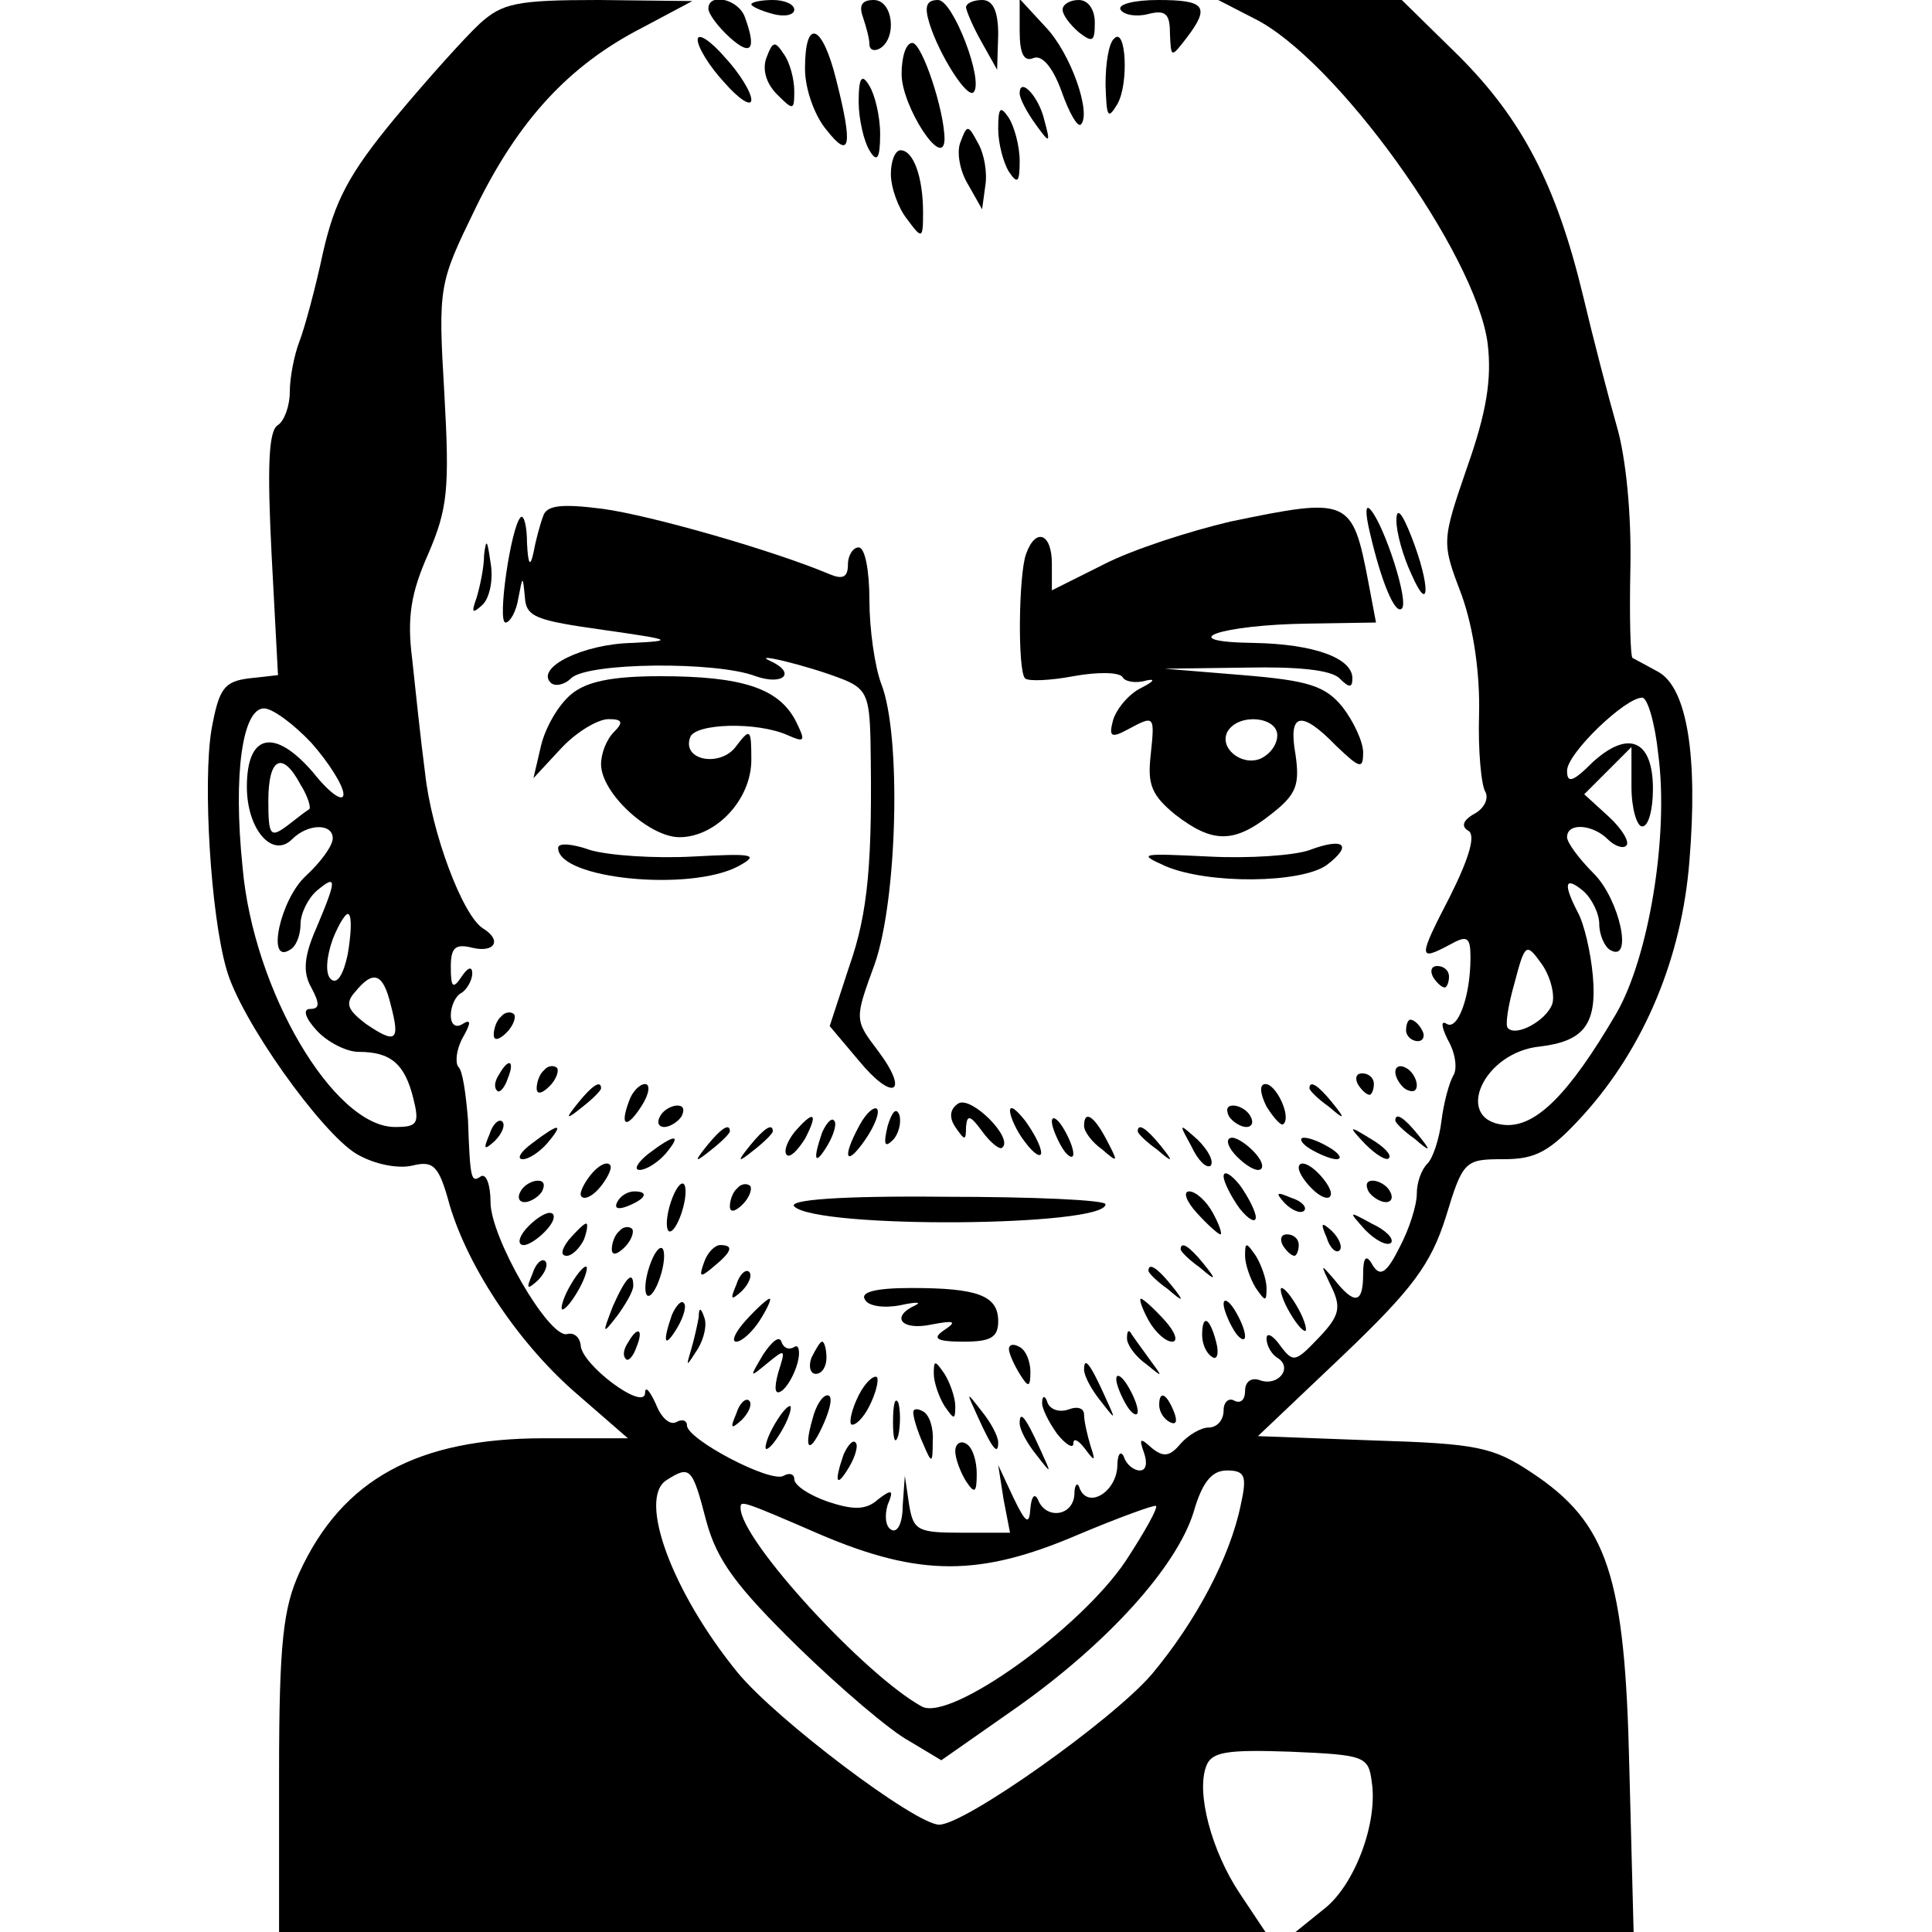 <?xml version="1.0" standalone="no"?>
<!DOCTYPE svg PUBLIC "-//W3C//DTD SVG 20010904//EN"
 "http://www.w3.org/TR/2001/REC-SVG-20010904/DTD/svg10.dtd">
<svg version="1.0" xmlns="http://www.w3.org/2000/svg"
 width="180pt" height="180pt" viewBox="0 0 180 180"
 preserveAspectRatio="xMidYMid meet">
<g transform="translate(0,180) scale(0.1,-0.1)"
fill="#000000" stroke="none">
<path d="M447 1778 c-14 -13 -49 -52 -79 -88 -43 -52 -56 -77 -67 -125 -7 -33
-17 -70 -22 -83 -5 -13 -9 -34 -9 -47 0 -13 -5 -27 -11 -31 -9 -5 -10 -40 -6
-120 l6 -113 -27 -3 c-23 -3 -28 -9 -35 -48 -8 -48 -1 -171 14 -223 13 -47 88
-152 121 -172 17 -10 39 -14 52 -11 20 5 25 0 35 -37 18 -60 66 -131 120 -177
l46 -40 -78 0 c-118 0 -188 -38 -228 -125 -15 -33 -19 -65 -19 -187 l0 -148
460 0 459 0 -24 36 c-26 39 -41 94 -31 119 5 13 20 15 78 13 69 -3 73 -4 76
-28 6 -38 -16 -97 -45 -119 l-26 -21 158 0 157 0 -4 153 c-4 179 -20 228 -91
275 -36 24 -51 27 -148 30 l-107 4 79 75 c65 62 82 85 96 129 16 53 18 54 54
54 30 0 43 7 74 41 57 63 92 147 99 237 8 97 -2 161 -29 176 -11 6 -22 12 -24
13 -2 1 -3 39 -2 84 1 49 -4 103 -13 133 -8 28 -22 82 -31 120 -25 104 -57
165 -116 224 l-53 52 -85 0 -86 0 33 -17 c76 -37 207 -219 218 -303 4 -33 -1
-64 -19 -115 -24 -70 -24 -70 -5 -120 11 -31 17 -73 16 -111 -1 -33 2 -66 6
-72 3 -6 -1 -15 -10 -20 -11 -6 -13 -12 -6 -16 7 -4 1 -25 -17 -61 -30 -58
-30 -61 0 -45 16 9 19 7 19 -12 0 -37 -12 -68 -22 -62 -6 4 -5 -3 1 -15 7 -12
9 -27 5 -33 -4 -7 -9 -26 -11 -42 -2 -17 -8 -35 -13 -40 -6 -6 -10 -18 -10
-28 0 -11 -7 -33 -16 -50 -12 -24 -18 -28 -25 -17 -6 11 -9 8 -9 -8 0 -28 -8
-29 -27 -5 -13 15 -13 15 -3 -6 10 -20 8 -28 -11 -48 -22 -23 -24 -24 -36 -8
-7 10 -13 13 -13 7 0 -7 5 -15 10 -18 15 -9 1 -27 -16 -21 -8 3 -14 -1 -14
-10 0 -8 -4 -12 -10 -9 -5 3 -10 -1 -10 -9 0 -9 -6 -16 -14 -16 -7 0 -19 -7
-26 -15 -10 -12 -16 -13 -27 -4 -11 10 -12 9 -7 -5 3 -9 2 -16 -4 -16 -6 0
-13 6 -15 13 -3 6 -6 2 -6 -9 -1 -24 -27 -40 -35 -21 -2 7 -5 4 -5 -5 -1 -21
-27 -24 -34 -5 -3 6 -6 3 -7 -8 -1 -16 -4 -15 -16 10 l-14 30 5 -32 6 -31 -45
0 c-41 0 -45 2 -49 26 l-4 27 -2 -28 c0 -16 -5 -26 -11 -22 -5 3 -6 13 -3 23
6 14 4 15 -9 5 -11 -10 -23 -10 -47 -2 -17 6 -31 15 -31 21 0 5 -5 6 -10 3
-12 -7 -90 34 -90 47 0 5 -5 6 -10 3 -6 -3 -14 4 -19 17 -6 13 -10 17 -10 10
-1 -17 -60 27 -60 45 -1 7 -6 12 -13 10 -17 -3 -71 90 -71 123 0 16 -4 27 -9
24 -9 -6 -10 -4 -12 53 -2 24 -5 46 -9 49 -3 4 -2 16 4 27 8 14 8 18 0 13 -6
-4 -11 -1 -11 8 0 8 4 18 10 21 5 3 10 12 10 18 0 7 -4 6 -10 -3 -8 -12 -10
-10 -10 9 0 18 4 22 20 18 21 -5 28 7 10 18 -19 12 -48 89 -54 145 -4 30 -9
78 -12 106 -5 39 -1 62 15 98 18 42 20 60 15 149 -6 101 -5 103 29 173 40 82
87 133 155 168 l47 25 -87 1 c-77 0 -90 -3 -111 -22z m1098 -681 c10 -76 -9
-189 -39 -241 -45 -77 -76 -107 -105 -104 -47 5 -19 68 34 73 41 5 53 21 49
66 -2 22 -8 48 -14 59 -14 27 -12 34 5 20 8 -7 15 -21 15 -31 0 -10 5 -21 10
-24 22 -13 9 47 -15 71 -14 14 -25 29 -25 34 0 14 24 12 38 -2 6 -6 14 -9 17
-6 4 3 -4 16 -16 27 l-23 21 22 22 22 22 0 -37 c0 -20 5 -37 10 -37 6 0 10 16
10 35 0 46 -23 55 -56 25 -19 -19 -24 -20 -24 -8 0 16 54 68 70 68 5 0 12 -24
15 -53z m-1255 11 c16 -18 30 -40 30 -48 0 -8 -13 1 -28 20 -36 42 -62 37 -62
-13 0 -40 24 -67 42 -49 15 15 38 15 38 1 0 -7 -11 -22 -25 -35 -24 -22 -37
-83 -15 -69 6 3 10 14 10 24 0 10 7 24 15 31 19 16 19 11 0 -34 -12 -27 -13
-42 -5 -56 8 -15 8 -20 -1 -20 -7 0 -5 -8 6 -20 10 -11 28 -20 39 -20 30 0 43
-11 51 -43 6 -24 4 -27 -17 -27 -57 0 -132 127 -142 242 -9 87 0 148 20 148 8
0 28 -15 44 -32z m-10 -39 c7 -11 10 -22 8 -23 -2 -1 -11 -8 -20 -15 -16 -12
-18 -10 -18 23 0 40 13 47 30 15z m44 -158 c-4 -19 -10 -29 -16 -23 -5 5 -4
20 2 37 6 15 13 26 15 23 3 -3 2 -19 -1 -37z m1122 -47 c-6 -15 -33 -30 -41
-22 -3 2 0 21 6 42 10 38 11 38 26 17 8 -12 12 -29 9 -37z m-1082 0 c9 -34 5
-37 -23 -18 -17 13 -20 19 -10 30 17 21 26 17 33 -12z m294 -481 c10 -37 28
-61 85 -117 40 -39 87 -79 104 -88 l30 -18 70 49 c85 60 149 131 165 182 8 28
17 39 31 39 17 0 19 -5 13 -32 -10 -49 -42 -109 -83 -158 -37 -43 -174 -140
-198 -140 -22 0 -152 98 -188 142 -61 75 -93 162 -66 179 22 14 24 12 37 -38z
m107 -13 c92 -39 148 -39 239 0 38 16 71 28 73 27 2 -2 -11 -25 -28 -51 -42
-63 -163 -150 -190 -136 -53 29 -169 155 -169 185 0 7 -1 8 75 -25z"/>
<path d="M660 1792 c0 -5 9 -17 20 -27 20 -18 25 -11 14 19 -6 17 -34 23 -34
8z"/>
<path d="M700 1796 c0 -2 9 -6 20 -9 11 -3 20 -1 20 4 0 5 -9 9 -20 9 -11 0
-20 -2 -20 -4z"/>
<path d="M804 1784 c3 -9 6 -20 6 -25 0 -6 5 -7 10 -4 16 10 12 45 -6 45 -11
0 -14 -5 -10 -16z"/>
<path d="M866 1778 c9 -29 35 -70 41 -64 10 10 -19 86 -33 86 -11 0 -13 -6 -8
-22z"/>
<path d="M900 1793 c1 -5 7 -19 15 -33 l14 -25 1 33 c0 22 -5 32 -15 32 -8 0
-15 -3 -15 -7z"/>
<path d="M950 1771 c0 -21 4 -29 13 -25 8 3 18 -9 26 -31 7 -20 15 -34 18 -31
10 10 -9 66 -33 91 l-24 26 0 -30z"/>
<path d="M990 1791 c0 -5 7 -14 15 -21 13 -10 15 -9 15 9 0 12 -6 21 -15 21
-8 0 -15 -4 -15 -9z"/>
<path d="M1044 1791 c3 -5 15 -7 26 -4 16 4 20 0 20 -18 1 -23 1 -23 15 -5 23
30 18 36 -26 36 -22 0 -38 -4 -35 -9z"/>
<path d="M650 1763 c0 -7 11 -25 25 -40 13 -15 25 -23 25 -16 0 7 -11 25 -25
40 -13 15 -25 23 -25 16z"/>
<path d="M750 1736 c0 -19 9 -44 20 -57 22 -28 25 -16 9 47 -13 52 -29 58 -29
10z"/>
<path d="M1038 1764 c-5 -4 -8 -23 -8 -43 1 -30 2 -33 11 -18 11 19 8 73 -3
61z"/>
<path d="M714 1746 c-4 -11 0 -24 10 -34 15 -15 16 -15 16 3 0 11 -4 27 -10
35 -8 12 -10 12 -16 -4z"/>
<path d="M840 1731 c0 -30 39 -90 40 -61 0 27 -21 90 -30 90 -6 0 -10 -13 -10
-29z"/>
<path d="M800 1705 c0 -16 5 -37 10 -45 7 -12 10 -8 10 15 0 17 -5 37 -10 45
-7 12 -10 8 -10 -15z"/>
<path d="M950 1713 c0 -5 7 -18 15 -29 13 -18 14 -18 8 4 -5 22 -23 41 -23 25z"/>
<path d="M930 1680 c0 -14 5 -32 10 -40 8 -12 10 -10 10 10 0 14 -5 32 -10 40
-8 12 -10 10 -10 -10z"/>
<path d="M895 1668 c-4 -9 -1 -27 7 -40 l13 -23 3 22 c2 12 -1 30 -7 40 -9 17
-10 17 -16 1z"/>
<path d="M830 1638 c0 -13 7 -32 15 -42 14 -19 15 -19 15 6 0 33 -9 58 -21 58
-5 0 -9 -10 -9 -22z"/>
<path d="M506 1319 c-3 -8 -7 -23 -9 -34 -3 -14 -5 -11 -6 9 0 16 -3 27 -6 24
-9 -9 -22 -98 -14 -98 4 0 10 10 12 23 4 21 4 21 6 1 1 -19 10 -22 74 -31 63
-9 66 -10 26 -12 -46 -1 -90 -23 -76 -37 4 -4 13 -2 19 4 15 15 136 16 172 2
26 -9 38 3 14 14 -20 9 34 -4 65 -16 24 -9 27 -16 28 -57 2 -114 -2 -161 -20
-212 l-18 -55 27 -32 c32 -39 48 -31 18 9 -22 29 -22 29 -3 81 21 60 25 213 6
261 -6 16 -11 51 -11 78 0 27 -4 49 -10 49 -5 0 -10 -7 -10 -16 0 -12 -5 -14
-17 -9 -52 22 -167 55 -212 61 -39 5 -52 3 -55 -7z"/>
<path d="M1146 1314 c-38 -9 -91 -26 -118 -40 l-48 -24 0 25 c0 28 -15 34 -24
9 -7 -19 -8 -109 -1 -116 3 -3 24 -2 45 2 22 4 43 4 46 -1 2 -4 12 -6 22 -3 9
2 7 -1 -5 -7 -12 -6 -23 -20 -26 -30 -4 -15 -2 -17 13 -9 26 14 26 14 22 -24
-3 -27 1 -37 23 -55 35 -27 55 -27 90 1 23 18 26 27 22 55 -7 39 5 42 38 8 22
-21 25 -22 25 -6 0 10 -9 29 -19 42 -16 20 -32 25 -93 30 l-73 6 76 1 c47 1
79 -2 87 -10 9 -9 12 -9 12 0 0 19 -36 32 -92 33 -77 1 -31 17 51 18 l63 1 -7
37 c-15 79 -18 80 -129 57z m44 -199 c0 -9 -7 -18 -16 -22 -18 -7 -39 11 -30
26 11 17 46 13 46 -4z"/>
<path d="M1276 1305 c11 -48 24 -78 30 -72 7 6 -16 77 -29 92 -5 6 -5 -3 -1
-20z"/>
<path d="M1301 1315 c0 -11 6 -33 14 -50 17 -39 18 -11 0 35 -9 23 -14 28 -14
15z"/>
<path d="M451 1283 c0 -12 -4 -30 -7 -40 -5 -14 -4 -15 5 -7 7 6 11 24 8 40
-3 21 -4 23 -6 7z"/>
<path d="M532 1153 c-12 -10 -24 -31 -28 -48 l-7 -30 26 28 c14 15 34 27 44
27 13 0 14 -3 5 -12 -7 -7 -12 -20 -12 -30 0 -27 45 -68 73 -68 34 0 67 35 67
72 0 29 -1 30 -14 13 -14 -20 -51 -14 -43 8 4 13 62 15 91 2 16 -7 17 -6 7 14
-16 30 -50 41 -126 41 -45 0 -69 -5 -83 -17z"/>
<path d="M520 1010 c0 -29 123 -41 168 -17 20 11 14 12 -42 9 -36 -2 -79 1
-96 6 -17 6 -30 7 -30 2z"/>
<path d="M1220 1008 c-14 -5 -56 -8 -94 -6 -63 3 -67 3 -40 -9 40 -17 126 -16
150 1 25 19 16 26 -16 14z"/>
<path d="M1335 890 c3 -5 8 -10 11 -10 2 0 4 5 4 10 0 6 -5 10 -11 10 -5 0 -7
-4 -4 -10z"/>
<path d="M467 853 c-4 -3 -7 -11 -7 -17 0 -6 5 -5 12 2 6 6 9 14 7 17 -3 3 -9
2 -12 -2z"/>
<path d="M1310 840 c0 -5 5 -10 11 -10 5 0 7 5 4 10 -3 6 -8 10 -11 10 -2 0
-4 -4 -4 -10z"/>
<path d="M465 799 c-4 -6 -5 -12 -2 -15 2 -3 7 2 10 11 7 17 1 20 -8 4z"/>
<path d="M507 803 c-4 -3 -7 -11 -7 -17 0 -6 5 -5 12 2 6 6 9 14 7 17 -3 3 -9
2 -12 -2z"/>
<path d="M1300 801 c0 -5 5 -13 10 -16 6 -3 10 -2 10 4 0 5 -4 13 -10 16 -5 3
-10 2 -10 -4z"/>
<path d="M1265 790 c3 -5 8 -10 11 -10 2 0 4 5 4 10 0 6 -5 10 -11 10 -5 0 -7
-4 -4 -10z"/>
<path d="M539 773 c-13 -16 -12 -17 4 -4 9 7 17 15 17 17 0 8 -8 3 -21 -13z"/>
<path d="M586 774 c-9 -24 -2 -26 12 -4 7 11 8 20 3 20 -5 0 -12 -7 -15 -16z"/>
<path d="M1180 769 c7 -11 14 -19 16 -16 7 7 -7 37 -17 37 -6 0 -5 -9 1 -21z"/>
<path d="M1220 786 c0 -2 8 -10 18 -17 15 -13 16 -12 3 4 -13 16 -21 21 -21
13z"/>
<path d="M893 772 c-8 -5 -9 -13 -3 -22 9 -13 10 -13 10 0 1 12 4 11 15 -4 8
-11 17 -18 19 -15 10 9 -29 48 -41 41z"/>
<path d="M615 760 c-3 -5 -2 -10 4 -10 5 0 13 5 16 10 3 6 2 10 -4 10 -5 0
-13 -4 -16 -10z"/>
<path d="M801 752 c-17 -31 -13 -40 5 -14 9 13 14 26 11 29 -3 2 -10 -4 -16
-15z"/>
<path d="M827 751 c-4 -17 -3 -21 5 -13 5 5 8 16 6 23 -3 8 -7 3 -11 -10z"/>
<path d="M941 765 c0 -5 6 -19 14 -29 8 -11 15 -15 15 -10 0 6 -7 19 -15 30
-8 10 -14 15 -14 9z"/>
<path d="M1145 760 c3 -5 11 -10 16 -10 6 0 7 5 4 10 -3 6 -11 10 -16 10 -6 0
-7 -4 -4 -10z"/>
<path d="M456 743 c-6 -14 -5 -15 5 -6 7 7 10 15 7 18 -3 3 -9 -2 -12 -12z"/>
<path d="M740 745 c-7 -9 -10 -18 -7 -21 3 -3 10 4 17 15 13 25 8 27 -10 6z"/>
<path d="M766 745 c-9 -26 -7 -32 5 -12 6 10 9 21 6 23 -2 3 -7 -2 -11 -11z"/>
<path d="M980 755 c0 -5 5 -17 10 -25 5 -8 10 -10 10 -5 0 6 -5 17 -10 25 -5
8 -10 11 -10 5z"/>
<path d="M1010 751 c0 -5 7 -15 17 -22 15 -13 15 -12 4 9 -12 23 -21 28 -21
13z"/>
<path d="M1300 756 c0 -2 8 -10 18 -17 15 -13 16 -12 3 4 -13 16 -21 21 -21
13z"/>
<path d="M496 735 c-11 -8 -15 -15 -9 -15 6 0 16 7 23 15 16 19 11 19 -14 0z"/>
<path d="M659 733 c-13 -16 -12 -17 4 -4 9 7 17 15 17 17 0 8 -8 3 -21 -13z"/>
<path d="M699 733 c-13 -16 -12 -17 4 -4 9 7 17 15 17 17 0 8 -8 3 -21 -13z"/>
<path d="M1060 746 c0 -2 8 -10 18 -17 15 -13 16 -12 3 4 -13 16 -21 21 -21
13z"/>
<path d="M1110 732 c6 -13 14 -21 18 -18 3 4 -2 14 -12 24 -18 16 -18 16 -6
-6z"/>
<path d="M1272 734 c10 -10 20 -16 22 -13 3 3 -5 11 -17 18 -21 13 -21 12 -5
-5z"/>
<path d="M604 725 c-10 -8 -14 -15 -8 -15 6 0 17 7 24 15 16 19 9 19 -16 0z"/>
<path d="M1150 725 c7 -8 17 -15 22 -15 6 0 5 7 -2 15 -7 8 -17 15 -22 15 -6
0 -5 -7 2 -15z"/>
<path d="M1220 730 c8 -5 20 -10 25 -10 6 0 3 5 -5 10 -8 5 -19 10 -25 10 -5
0 -3 -5 5 -10z"/>
<path d="M550 705 c-7 -9 -11 -18 -8 -20 3 -3 11 1 18 10 7 9 11 18 8 20 -3 3
-11 -1 -18 -10z"/>
<path d="M1210 712 c0 -5 7 -15 15 -22 8 -7 15 -8 15 -2 0 5 -7 15 -15 22 -8
7 -15 8 -15 2z"/>
<path d="M1140 704 c0 -5 7 -19 15 -30 8 -10 15 -14 15 -8 0 5 -7 19 -15 30
-8 10 -15 14 -15 8z"/>
<path d="M485 690 c-3 -5 -2 -10 4 -10 5 0 13 5 16 10 3 6 2 10 -4 10 -5 0
-13 -4 -16 -10z"/>
<path d="M625 680 c-4 -12 -5 -24 -2 -27 3 -2 8 5 12 17 4 12 5 24 2 27 -3 2
-8 -5 -12 -17z"/>
<path d="M687 693 c-4 -3 -7 -11 -7 -17 0 -6 5 -5 12 2 6 6 9 14 7 17 -3 3 -9
2 -12 -2z"/>
<path d="M1275 690 c3 -5 11 -10 16 -10 6 0 7 5 4 10 -3 6 -11 10 -16 10 -6 0
-7 -4 -4 -10z"/>
<path d="M575 680 c-3 -6 1 -7 9 -4 18 7 21 14 7 14 -6 0 -13 -4 -16 -10z"/>
<path d="M740 676 c21 -21 290 -19 290 2 0 4 -67 7 -150 7 -99 1 -146 -3 -140
-9z"/>
<path d="M1115 670 c10 -11 20 -20 22 -20 2 0 -1 9 -7 20 -6 11 -16 20 -22 20
-6 0 -3 -9 7 -20z"/>
<path d="M1197 679 c7 -7 15 -10 18 -7 3 3 -2 9 -12 12 -14 6 -15 5 -6 -5z"/>
<path d="M490 655 c-7 -8 -8 -15 -2 -15 5 0 15 7 22 15 7 8 8 15 2 15 -5 0
-15 -7 -22 -15z"/>
<path d="M1272 654 c10 -10 20 -15 24 -12 3 4 -5 12 -18 18 -22 12 -22 12 -6
-6z"/>
<path d="M530 645 c-7 -9 -8 -15 -2 -15 5 0 12 7 16 15 3 8 4 15 2 15 -2 0 -9
-7 -16 -15z"/>
<path d="M577 653 c-4 -3 -7 -11 -7 -17 0 -6 5 -5 12 2 6 6 9 14 7 17 -3 3 -9
2 -12 -2z"/>
<path d="M1236 647 c3 -10 9 -15 12 -12 3 3 0 11 -7 18 -10 9 -11 8 -5 -6z"/>
<path d="M1195 640 c3 -5 8 -10 11 -10 2 0 4 5 4 10 0 6 -5 10 -11 10 -5 0 -7
-4 -4 -10z"/>
<path d="M605 620 c-4 -12 -5 -24 -2 -27 3 -2 8 5 12 17 4 12 5 24 2 27 -3 2
-8 -5 -12 -17z"/>
<path d="M656 624 c-5 -14 -4 -15 9 -4 17 14 19 20 6 20 -5 0 -12 -7 -15 -16z"/>
<path d="M1100 636 c0 -2 8 -10 18 -17 15 -13 16 -12 3 4 -13 16 -21 21 -21
13z"/>
<path d="M1160 630 c0 -8 5 -22 10 -30 9 -13 10 -13 10 0 0 8 -5 22 -10 30 -9
13 -10 13 -10 0z"/>
<path d="M496 613 c-6 -14 -5 -15 5 -6 7 7 10 15 7 18 -3 3 -9 -2 -12 -12z"/>
<path d="M530 600 c-6 -11 -8 -20 -6 -20 3 0 10 9 16 20 6 11 8 20 6 20 -3 0
-10 -9 -16 -20z"/>
<path d="M686 603 c-6 -14 -5 -15 5 -6 7 7 10 15 7 18 -3 3 -9 -2 -12 -12z"/>
<path d="M1070 616 c0 -2 8 -10 18 -17 15 -13 16 -12 3 4 -13 16 -21 21 -21
13z"/>
<path d="M571 583 c-10 -26 -10 -27 4 -9 8 11 15 23 15 28 0 15 -7 8 -19 -19z"/>
<path d="M806 589 c3 -6 18 -8 33 -5 14 3 20 3 14 0 -24 -11 -13 -24 15 -18
21 4 24 3 12 -5 -12 -8 -8 -11 18 -11 25 0 32 4 32 19 0 24 -19 31 -81 31 -34
0 -48 -4 -43 -11z"/>
<path d="M1200 580 c6 -11 13 -20 16 -20 2 0 0 9 -6 20 -6 11 -13 20 -16 20
-2 0 0 -9 6 -20z"/>
<path d="M626 575 c-9 -26 -7 -32 5 -12 6 10 9 21 6 23 -2 3 -7 -2 -11 -11z"/>
<path d="M695 570 c-10 -11 -14 -20 -9 -20 5 0 15 9 22 20 7 11 11 20 9 20 -2
0 -12 -9 -22 -20z"/>
<path d="M1070 570 c6 -11 16 -20 22 -20 6 0 3 9 -7 20 -10 11 -20 20 -22 20
-2 0 1 -9 7 -20z"/>
<path d="M1140 585 c0 -5 5 -17 10 -25 5 -8 10 -10 10 -5 0 6 -5 17 -10 25 -5
8 -10 11 -10 5z"/>
<path d="M651 573 c-1 -6 -4 -20 -7 -30 -5 -17 -5 -17 6 0 6 10 9 23 6 30 -3
9 -5 9 -5 0z"/>
<path d="M1120 556 c0 -8 4 -17 9 -20 5 -4 7 3 4 14 -6 23 -13 26 -13 6z"/>
<path d="M585 549 c-4 -6 -5 -12 -2 -15 2 -3 7 2 10 11 7 17 1 20 -8 4z"/>
<path d="M711 538 c-13 -22 -13 -22 4 -8 17 14 17 13 10 -9 -4 -15 -3 -21 3
-17 5 3 12 15 15 26 3 11 1 18 -3 15 -5 -3 -10 -1 -12 5 -2 6 -9 0 -17 -12z"/>
<path d="M1050 553 c0 -6 8 -17 18 -24 16 -13 16 -13 2 6 -8 11 -16 22 -17 24
-2 2 -3 0 -3 -6z"/>
<path d="M756 535 c-3 -8 -1 -15 4 -15 6 0 10 7 10 15 0 8 -2 15 -4 15 -2 0
-6 -7 -10 -15z"/>
<path d="M940 543 c0 -4 5 -15 10 -23 8 -13 10 -13 10 2 0 9 -4 20 -10 23 -5
3 -10 3 -10 -2z"/>
<path d="M870 520 c0 -8 5 -22 10 -30 9 -13 10 -13 10 0 0 8 -5 22 -10 30 -9
13 -10 13 -10 0z"/>
<path d="M1010 524 c0 -6 7 -19 16 -30 14 -18 14 -18 3 6 -14 31 -19 36 -19
24z"/>
<path d="M800 500 c-6 -12 -9 -24 -7 -27 3 -2 11 5 17 17 6 12 9 24 7 27 -3 2
-11 -5 -17 -17z"/>
<path d="M1040 515 c0 -5 5 -17 10 -25 5 -8 10 -10 10 -5 0 6 -5 17 -10 25 -5
8 -10 11 -10 5z"/>
<path d="M686 483 c-6 -14 -5 -15 5 -6 7 7 10 15 7 18 -3 3 -9 -2 -12 -12z"/>
<path d="M757 478 c-9 -31 -2 -33 11 -3 6 14 8 25 3 25 -5 0 -11 -10 -14 -22z"/>
<path d="M832 475 c0 -16 2 -22 5 -12 2 9 2 23 0 30 -3 6 -5 -1 -5 -18z"/>
<path d="M911 480 c14 -31 19 -36 19 -24 0 6 -7 19 -16 30 -14 18 -14 18 -3
-6z"/>
<path d="M971 494 c-1 -5 6 -19 14 -30 8 -10 15 -14 15 -9 0 6 5 3 11 -5 9
-12 10 -12 5 3 -3 10 -6 23 -6 29 0 6 -6 8 -14 5 -8 -3 -17 -1 -20 6 -2 7 -5
7 -5 1z"/>
<path d="M1080 491 c0 -6 4 -13 10 -16 6 -3 7 1 4 9 -7 18 -14 21 -14 7z"/>
<path d="M720 470 c-6 -11 -8 -20 -6 -20 3 0 10 9 16 20 6 11 8 20 6 20 -3 0
-10 -9 -16 -20z"/>
<path d="M851 483 c0 -4 4 -17 9 -28 8 -19 9 -19 9 2 1 12 -3 25 -9 28 -5 3
-10 3 -9 -2z"/>
<path d="M950 474 c0 -6 7 -19 16 -30 14 -18 14 -18 3 6 -14 31 -19 36 -19 24z"/>
<path d="M786 445 c-9 -26 -7 -32 5 -12 6 10 9 21 6 23 -2 3 -7 -2 -11 -11z"/>
<path d="M890 448 c0 -7 5 -20 10 -28 8 -12 10 -11 10 7 0 12 -4 25 -10 28 -5
3 -10 0 -10 -7z"/>
</g>
</svg>
